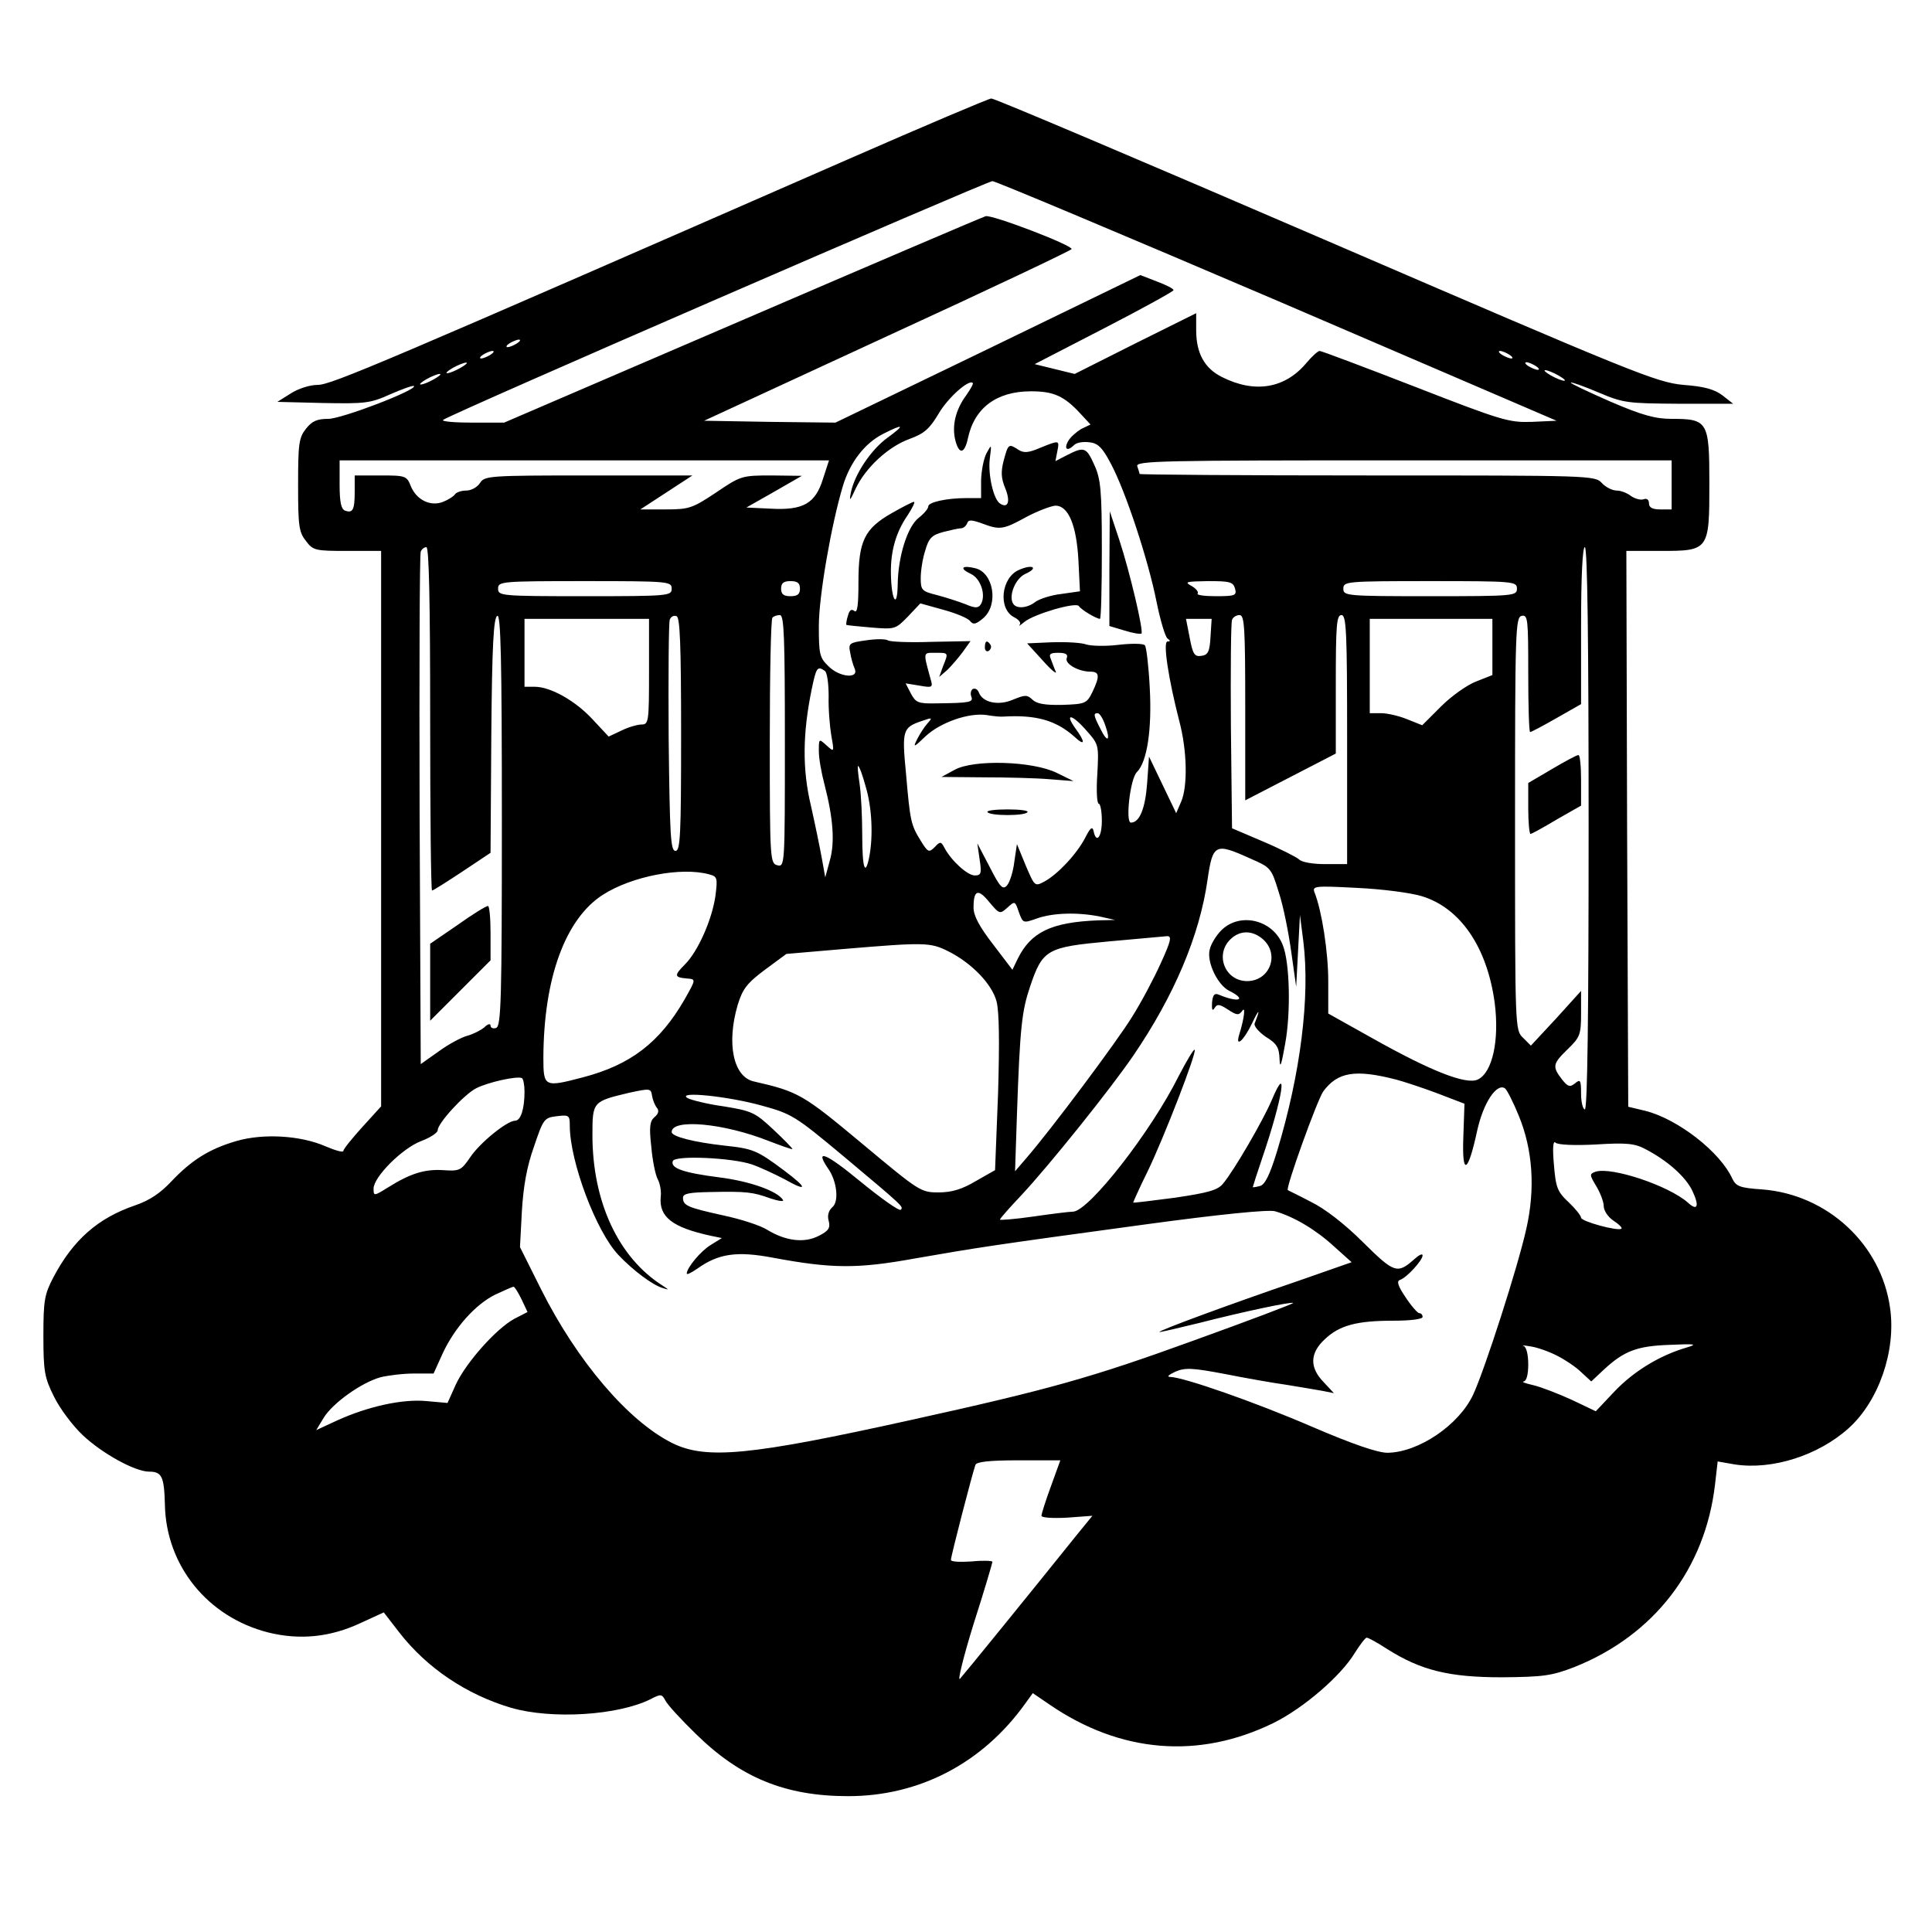 <svg version="1" xmlns="http://www.w3.org/2000/svg" width="682.667" height="682.667" viewBox="0 0 512 512"><path d="M225 42.1C101.6 96.1 87.8 102 84.2 102c-2.1 0-5.2 1-7.2 2.3l-3.5 2.2 12.1.3c11.1.2 12.5.1 17.8-2.3 3.2-1.4 6-2.4 6.3-2.2.9 1-19.1 8.7-22.7 8.7-3 0-4.3.6-5.9 2.6-1.9 2.4-2.1 4-2.1 14.9s.2 12.5 2.1 14.9c1.9 2.5 2.5 2.6 11 2.6h8.9v147.2l-5 5.5c-2.7 3-5 5.8-5 6.3s-2.1-.1-4.7-1.2c-6.6-2.9-16.5-3.5-23.7-1.4-7.2 2.1-11.9 5.1-17.2 10.7-2.8 3-5.7 5-9.5 6.3-10 3.4-16.5 9.2-21.7 19-2.4 4.6-2.7 6.1-2.7 15.6 0 9.4.3 11.1 2.8 16.1 1.5 3.1 5 7.8 7.7 10.3 5.1 4.8 13.8 9.6 17.5 9.6 3.4 0 4 1.3 4.2 8.7.3 16.2 11.3 29.8 27.3 33.9 8.4 2.1 16.5 1.3 24.6-2.5l6.1-2.8 4.1 5.3c7.3 9.4 17.8 16.5 29.7 20 10.8 3.1 28.3 2 36.9-2.3 2.7-1.4 3-1.4 3.9.3.5 1.1 4.2 5.1 8.1 8.9 11.8 11.6 23.7 16.5 40.4 16.5 18.8 0 35.5-8.7 46.8-24.4l2.1-2.9 4.4 3c18.8 12.9 39.6 14.6 59.4 4.9 7.9-3.9 17.8-12.4 21.5-18.5 1.4-2.2 2.8-4.1 3.2-4.1.4 0 2.8 1.3 5.4 3 9 5.7 16.5 7.5 30.4 7.5 11.1-.1 13.2-.4 19.2-2.7 21.1-8.4 34.7-26 37.3-48.4l.7-6.1 4.6.8c9.9 1.5 22.1-2.4 30.1-9.6 8-7.2 12.6-20.5 11-31.8-2.3-16.9-16.6-30.2-34-31.5-5.8-.4-6.8-.8-7.8-2.8-3.2-7.1-14.4-15.8-23-18l-4.6-1.1-.3-73.7-.2-73.6h9c12.9 0 13-.1 13-17.9 0-16.4-.4-17.1-10-17.1-4.3 0-7.7-.9-16.3-4.6-5.9-2.6-10.6-4.8-10.4-5 .2-.2 3.5 1 7.3 2.6 6.6 2.8 7.6 2.9 21.3 3h14.4l-2.8-2.2c-2.1-1.6-4.8-2.4-10.4-2.8-7.2-.7-12.6-2.9-94.9-38.4-48-20.7-87.8-37.6-88.5-37.5-.6 0-17.6 7.2-37.7 16zm113.5 37.6l74 31.8-6.5.3c-6.1.2-7.9-.3-31-9.3-13.4-5.2-24.8-9.5-25.3-9.5-.4 0-2 1.4-3.5 3.2-5.7 6.8-13.7 8.1-22.4 3.7-4.6-2.3-6.8-6.3-6.8-12.4V83l-16.1 8-16.1 8.1-5.3-1.3-5.3-1.3 18.4-9.5c10.1-5.2 18.4-9.8 18.4-10.1 0-.4-2-1.4-4.4-2.3l-4.4-1.7-40.4 19.6-40.4 19.5-17.4-.2-17.4-.3L235.3 89C262.1 76.7 284 66.3 284 66c0-1.1-21.2-9.2-22.8-8.7-1 .3-30 12.7-64.6 27.6l-63 27.1h-8.5c-4.6 0-8.1-.3-7.7-.7 1.1-1.2 144-63.2 145.6-63.3.8 0 34.8 14.3 75.5 31.7zM137 91c-.8.5-1.9 1-2.5 1-.5 0-.3-.5.5-1s2-1 2.5-1c.6 0 .3.5-.5 1zm-7 3c-.8.5-1.9 1-2.5 1-.5 0-.3-.5.5-1s2-1 2.5-1c.6 0 .3.5-.5 1zm270 0c.8.5 1.1 1 .5 1-.5 0-1.7-.5-2.5-1s-1-1-.5-1c.6 0 1.7.5 2.5 1zm-278 3.5c-1.4.8-2.9 1.4-3.5 1.4-.5 0 .1-.6 1.5-1.4 1.4-.8 3-1.4 3.5-1.4.6 0-.1.6-1.5 1.4zm285-.5c.8.5 1.1 1 .5 1-.5 0-1.7-.5-2.5-1s-1-1-.5-1c.6 0 1.7.5 2.5 1zm6 2.5c1.4.8 2.1 1.4 1.5 1.4-.5 0-2.1-.6-3.5-1.4-1.4-.8-2-1.4-1.5-1.4.6 0 2.1.6 3.5 1.4zm-298 1c-1.4.8-2.9 1.4-3.5 1.4-.5 0 .1-.6 1.5-1.4 1.4-.8 3-1.4 3.5-1.4.6 0-.1.6-1.5 1.4zm141.1 4.2c-2.9 3.9-3.9 8.2-2.9 12.1 1 3.7 2.4 3.5 3.3-.6 1.7-8.1 7.6-12.5 16.7-12.5 6 0 8.8 1.2 13.2 6l2.6 2.8-2.5 1.2c-1.3.8-2.9 2.2-3.5 3.3-1.1 2.1-.1 2.7 1.7.9.6-.6 2.3-.9 3.9-.7 2.3.2 3.5 1.3 5.8 5.7 3.9 7.3 9.9 25.5 12.1 36.6 1 4.9 2.3 9.3 2.9 9.7.8.6.8.8 0 .8-1.3 0 .3 10.1 3.1 21 2.1 7.8 2.3 17.4.5 21.5l-1.3 3-3.6-7.5-3.6-7.5-.5 7.1c-.5 6.7-2 10.4-4.3 10.4-1.5 0-.2-11.7 1.6-13.4 2.7-2.7 4-11.3 3.4-22.3-.3-5.8-.9-10.9-1.3-11.3-.5-.5-3.7-.5-7.1-.1-3.3.4-7.1.3-8.4-.1-1.3-.5-5.3-.7-9-.6l-6.7.3 4.1 4.5c2.2 2.5 3.8 3.8 3.5 3-.4-.8-.9-2.3-1.3-3.3-.6-1.4-.2-1.7 2-1.7 1.9 0 2.6.4 2.2 1.4-.6 1.5 3.1 3.6 6.3 3.6 2.4 0 2.5 1.2.5 5.4-1.5 3-1.8 3.2-8 3.4-4.6.1-6.8-.3-7.9-1.4-1.4-1.3-1.9-1.3-5.1 0-3.9 1.7-8.1.8-9.1-1.9-.3-.8-1-1.2-1.6-.9-.5.3-.7 1.2-.4 2 .6 1.5-.3 1.7-9.3 1.8-4.8.1-5.4-.2-6.7-2.6l-1.4-2.7 3.7.6c3.4.6 3.6.5 2.9-1.8-2-7.3-2-6.9 1.3-6.9 3.5 0 3.5-.1 2 3.6l-1 2.8 2.2-1.9c1.1-1.1 3-3.3 4.1-4.8l2-2.8-10.4.2c-5.7.2-10.9 0-11.5-.4-.6-.4-3.2-.4-5.8 0-4.4.6-4.7.8-4.2 3.2.2 1.4.8 3.4 1.2 4.3 1.2 2.8-4.1 2.3-7-.7-2.3-2.2-2.5-3.2-2.5-10.6 0-7.9 3.3-26.9 6.4-37.2 1.9-6.2 5.7-11.2 10.6-13.7 5.5-2.8 6-2.5 1.2 1-4.3 3.1-8.7 9.6-9.7 14.5-.5 2.5-.3 2.4 1.3-1.1 2.7-5.6 8.7-11.1 14.3-13.1 3.8-1.4 5.2-2.6 7.6-6.6 2.4-4.2 8.1-9.3 9.1-8.2.2.2-.6 1.6-1.7 3.2zm-38 22.2c-2 6.5-5.2 8.4-13.9 7.9l-6.4-.3 7.4-4.2 7.3-4.2-8-.1c-7.9 0-8.2.1-14.7 4.5-6.3 4.2-7.2 4.5-13.4 4.5h-6.7l6.9-4.5 6.9-4.5H156c-26.4 0-27.6.1-28.8 2-.7 1.1-2.3 2-3.6 2-1.4 0-2.8.5-3.1 1.1-.4.5-1.8 1.4-3.1 1.9-3.3 1.3-7-.5-8.5-4.1-1.1-2.8-1.4-2.9-8-2.9H94v4.3c0 4.8-.5 5.8-2.6 5-1-.4-1.4-2.3-1.4-6.9V122h129.7l-1.6 4.9zm224.9 1.6v6.5h-3c-2.1 0-3-.5-3-1.6 0-1-.6-1.4-1.4-1.1-.8.3-2.2-.1-3.3-.8-1-.8-2.7-1.5-3.9-1.5-1.1 0-2.9-.9-3.9-2-1.8-2-3.1-2-62.2-2-33.1 0-60.3-.2-60.3-.4s-.3-1.1-.6-2c-.6-1.5 6.1-1.6 70.5-1.6H443v6.5zm-329 62c0 25 .2 45.5.5 45.5s3.9-2.3 8-5l7.5-5 .2-31.2c.2-23.8.6-31.2 1.6-31.6.9-.3 1.2 11 1.2 54.1 0 47.5-.2 54.6-1.5 55.1-.8.3-1.5 0-1.5-.6s-.7-.5-1.7.5c-1 .8-3 1.8-4.5 2.2-1.5.4-4.9 2.2-7.5 4.1l-4.8 3.4-.3-67.2c-.1-37 0-67.9.3-68.6.2-.6.9-1.2 1.5-1.2.7 0 1 14.9 1 45.5zm307 29c0 49-.3 74.5-1 74.5-.5 0-1-1.9-1-4.1 0-3.7-.2-4-1.6-2.8-1.4 1.1-1.9.9-3.5-1.1-2.6-3.4-2.4-4.1 1.6-8 3.2-3.1 3.5-3.8 3.5-9.4v-6l-6.6 7.3-6.7 7.2-2.1-2.1c-2.1-2-2.1-2.5-2.1-56.8 0-51.3.1-54.7 1.8-55 1.6-.3 1.7.9 1.7 15.2 0 8.6.2 15.6.5 15.6s3.5-1.7 7-3.7l6.5-3.7v-20.8c0-13.2.4-20.8 1-20.8.7 0 1 25.5 1 74.5zM178 156c0 1.9-.7 2-23 2s-23-.1-23-2 .7-2 23-2 23 .1 23 2zm34 0c0 1.5-.7 2-2.5 2s-2.5-.5-2.5-2 .7-2 2.5-2 2.5.5 2.5 2zm115.3 0c.5 1.8 0 2-5.1 2-3 0-5.2-.3-4.8-.7.3-.4-.4-1.3-1.6-2-2-1.1-1.6-1.2 4.3-1.3 5.8 0 6.7.2 7.2 2zm74.7 0c0 1.9-.7 2-23 2s-23-.1-23-2 .7-2 23-2 23 .1 23 2zm-221.5 38.6c0 26.8-.2 30.9-1.5 30.9s-1.5-4.1-1.8-30c-.1-16.5 0-30.6.3-31.3.3-.8 1.1-1.2 1.8-.9.9.3 1.2 7.4 1.2 31.3zm27.5 1.8c0 32.9 0 33.4-2 32.9-1.9-.5-2-1.4-2-32.7 0-17.8.3-32.6.7-32.9.3-.4 1.2-.7 2-.7 1.1 0 1.3 6.2 1.3 33.4zm122-8.8v24.5l12-6.2 12-6.2v-18.3c0-15.7.2-18.4 1.5-18.4s1.5 4.3 1.5 33v33h-5.8c-3.3 0-6.3-.5-7-1.3-.7-.6-5-2.8-9.5-4.7l-8.2-3.5-.3-27c-.1-14.8 0-27.5.3-28.2.2-.7 1.1-1.3 2-1.3 1.3 0 1.5 3.2 1.5 24.6zM172 178c0 13.3-.1 14-2 14-1 0-3.5.7-5.3 1.6l-3.4 1.6-4.2-4.5c-4.6-5-11.2-8.7-15.4-8.7H139v-18h33v14zm148.8-9.3c-.2 4-.7 4.9-2.4 5.1-1.8.3-2.3-.4-3.1-4.7l-1-5.1h6.8l-.3 4.7zm74.7 2.8v7.4l-4.3 1.7c-2.4.9-6.6 3.9-9.3 6.6l-5 5-4-1.6c-2.2-.9-5.3-1.6-6.9-1.6h-3v-25h32.5v7.5zm-176.9 6.3c.6.4 1 3.4 1 6.7-.1 3.3.3 8 .7 10.4.8 4.5.8 4.5-1.3 2.6-2-1.8-2-1.8-2 1.6 0 1.9.7 5.8 1.5 8.8 2.3 8.9 2.8 15.3 1.4 20.2l-1.2 4.4-.9-5c-.5-2.8-1.8-9.1-2.9-14-2.3-9.6-2.2-19.1.2-30.8 1.2-5.8 1.5-6.3 3.5-4.9zm47.4 12.1c8.6-.5 13.9 1 18.8 5.4 2.8 2.6 2.9 1.4.1-2.4-2.9-4.1-.7-3.6 3.1.8 3.2 3.6 3.2 3.8 2.8 11.5-.3 4.3-.1 7.8.4 7.8.4 0 .8 2 .8 4.5 0 4.4-1.5 6.2-2.2 2.7-.3-1.3-.9-.8-2.2 1.8-2.3 4.4-7.3 9.7-10.8 11.6-2.6 1.4-2.6 1.3-5-4.3l-2.3-5.6-.7 4.7c-.3 2.6-1.2 5.4-1.9 6.2-1.1 1.3-1.8.7-4.6-4.8l-3.3-6.3.6 4.2c.6 3.8.4 4.3-1.3 4.3-1.9 0-6.2-3.9-8-7.3-.9-1.7-1.1-1.8-2.6-.2-1.5 1.5-1.8 1.4-3.7-1.7-2.6-4.2-2.8-5.1-3.9-17.8-1.1-11.4-.9-12.2 4.1-13.9 2.9-1 3-1 1.6.6-.9 1-2.1 2.9-2.8 4.3-1.1 2.2-.8 2.1 2.3-.9 4-3.7 11.5-6.3 16.2-5.6 1.7.3 3.7.5 4.5.4zm26.9 2.3c1.5 4.2.6 4.8-1.3.9-1.8-3.5-1.9-4.1-.7-4.1.5 0 1.4 1.4 2 3.2zm-63.5 16.2c1.7 5.6 2 13.1 1 18.5-1.1 5.6-1.9 3.3-1.9-5.6 0-4.9-.3-10.9-.7-13.6-.4-2.6-.6-4.7-.4-4.7.3 0 1.2 2.4 2 5.4zm101.9 19.1c5.5 2.4 5.6 2.5 7.6 9 1.2 3.6 2.6 10.7 3.3 15.8l1.3 9.2.5-9.5.5-9.5.9 7c1.8 14.6-.7 35-7 55.7-1.9 6.2-3.2 8.8-4.5 9.1-1.1.3-1.9.4-1.9.3 0-.1 1.1-3.6 2.5-7.7 5.4-15.8 7-26 2.5-15.3-2.4 5.6-10.1 18.8-12.9 22.1-1.4 1.7-3.9 2.4-12.7 3.7-6 .8-11 1.4-11.1 1.3 0-.1 1.6-3.8 3.8-8.2 4.4-9.1 13.1-31.6 12.5-32.3-.3-.2-2.1 2.9-4.2 6.9-7.4 14.9-23.8 35.8-28 36-1 0-5.8.6-10.6 1.3-4.9.7-8.8 1-8.8.8 0-.3 2.6-3.2 5.8-6.6 7.2-7.7 23.5-28 29.5-36.8 10.8-15.8 17.6-31.8 19.7-46.6 1.4-9.6 2-9.9 11.3-5.7zm-143.4 4.2c2.2.6 2.3.9 1.7 5.7-.9 6.3-4.6 14.7-8.1 18.2-2.9 2.9-2.8 3.4.4 3.7 2.6.2 2.6.1-.5 5.6-6.6 11.4-14.3 17.3-26.9 20.6-10.3 2.7-10.5 2.6-10.5-5.3.1-21 5.8-36.7 15.8-43.1 7.7-4.9 20.7-7.4 28.1-5.4zm188.9 5.8c10.2 3.1 17.3 13.5 19.3 28.2 1.3 10-.6 18.6-4.5 20.4-3.1 1.4-12.3-2.2-27.8-10.9l-11.8-6.6V260c0-7.7-1.7-18.6-3.6-23.4-.7-1.8-.2-1.9 11.2-1.3 6.6.3 14.3 1.3 17.2 2.2zm-109.8 3c2-1.8 2-1.7 3 1.2 1.1 3 1.1 3 4.8 1.7 4.2-1.5 10.8-1.7 16.7-.5l4 .9-4.5.1c-12.4.5-17.8 3.1-21.3 10.2l-1.4 2.9-5.1-6.7c-3.7-4.8-5.2-7.6-5.2-9.8 0-4.7 1.2-5.1 4.2-1.4 2.7 3.2 2.8 3.2 4.8 1.4zm40.6 14.8c-1.8 4-5.2 10.4-7.6 14.2-4 6.5-21.4 29.8-28 37.4l-3 3.5.5-15c.8-23.3 1.3-27.5 3.5-34 3.3-9.8 4.5-10.4 20.7-11.9 7.6-.7 14.6-1.3 15.5-1.4 1.4-.1 1.2 1.1-1.6 7.2zm-56.3-3.2c6.2 3.1 11.6 8.7 12.8 13.3.7 2.7.8 10.8.4 24.3l-.8 20.4-5.1 2.9c-3.7 2.2-6.4 3-9.9 3-4.7 0-5.1-.3-20.2-12.9-15.7-13.1-16.9-13.8-28.7-16.5-5.5-1.2-7.3-10.1-4.3-20.3 1.3-4.2 2.4-5.7 7.2-9.3l5.7-4.2 15.1-1.3c21.5-1.8 23-1.8 27.8.6zm118.7 34c1.9.5 6.8 2.1 10.8 3.6l7.3 2.8-.3 8.8c-.4 10.5 1.2 9.8 3.7-1.8 1.6-7.2 5.1-12.5 7.3-11.1.5.3 2.2 3.6 3.7 7.3 3.7 9 4.4 19.3 2 29.9-2.2 10-11 37.3-14.1 44-3.8 8.1-14.5 15.3-22.7 15.4-2.6 0-9.3-2.3-20-6.9-15.3-6.6-33.7-13-37.5-13.2-1.1 0-.6-.5 1.3-1.4 2.6-1.1 4.5-1 13 .6 5.5 1.1 12.9 2.4 16.5 2.9 3.6.6 7.9 1.3 9.5 1.6l3 .6-2.7-2.9c-3.8-3.9-3.7-7.7.3-11.4 3.9-3.7 8.5-4.9 18.2-4.9 4.4 0 7.7-.4 7.7-1s-.4-1-.9-1c-.4 0-2.1-1.9-3.6-4.2-2.1-3.1-2.4-4.3-1.5-4.6 1.8-.6 6-5.2 6-6.5 0-.6-1-.1-2.2 1-4.5 4-5.3 3.7-13.6-4.5-4.8-4.8-10.1-8.9-13.8-10.7-3.2-1.7-6-3-6.1-3.1-.8-.1 7.8-24 9.4-26.2 3.8-5.1 8.4-5.9 19.3-3.1zm-231 3.2c0 4.6-1 7.7-2.5 7.7-2.1 0-9.3 5.8-11.9 9.7-2.4 3.5-2.8 3.7-7.2 3.4-4.9-.3-8.7.9-14.6 4.6-3.7 2.3-3.8 2.3-3.8.3 0-3.1 7.6-10.7 12.6-12.6 2.4-.9 4.4-2.2 4.4-2.9 0-1.8 6.9-9.4 10.2-11.1 3.1-1.6 10.8-3.3 12.1-2.7.4.2.7 1.9.7 3.6zm35.1 4.3c.6.7.4 1.6-.6 2.4-1.3 1.1-1.5 2.6-.9 7.9.3 3.6 1.1 7.5 1.7 8.6.6 1.1 1 3.2.8 4.7-.5 5.3 3.1 8.1 13.3 10.3l2.9.6-2.9 1.8c-2.7 1.6-6.4 6.1-6.4 7.6 0 .4 1.2-.2 2.8-1.3 5.6-4 10.5-4.7 20-2.9 15.6 2.9 22.3 3 37.7.2 16.7-2.9 19.7-3.4 60.9-9 19.8-2.7 32.8-4 34.5-3.5 4.9 1.4 10.7 4.8 15.5 9.2l4.8 4.3-14.3 5c-17.3 5.9-37.7 13.4-36.6 13.5.5 0 5.2-1.1 10.5-2.4 11.7-3 24.5-5.7 24.9-5.3.1.2-11.8 4.7-26.5 10-27 9.8-38 12.9-75.2 21.1-42.1 9.3-53.9 10.5-62.9 6-11.6-5.8-25.1-21.6-34.7-40.7l-5.6-11.2.5-9.5c.4-6.6 1.3-11.8 3.2-17.1 2.5-7.4 2.7-7.7 6.1-8.1 3.2-.4 3.4-.2 3.4 2.5 0 9.5 7 28.2 13 34.4 3.8 4 8.9 7.8 11.5 8.6 1.9.6 1.9.6.1-.6-11.7-7.4-18.6-22.2-18.6-39.9 0-8.9.1-8.9 9.7-11.2 5.6-1.2 5.8-1.2 6.1.8.2 1.2.8 2.6 1.3 3.2zm27.8-.6c8 2.2 8.9 2.8 21.5 13.3 16.1 13.5 16.1 13.5 15.3 14.3-.4.4-5.2-3-10.7-7.5-9.1-7.5-12.2-8.8-8.6-3.5 2.4 3.3 3 8.8 1.2 10.3-1 .9-1.4 2.2-1 3.6.5 1.9 0 2.7-2.6 4-3.8 2-8.8 1.4-13.7-1.6-1.7-1.1-6.9-2.8-11.6-3.8-9.5-2.1-10.7-2.6-10.7-4.7 0-1.1 1.7-1.4 7.3-1.5 9.5-.2 11.2 0 15.9 1.7 2.1.7 3.6.9 3.3.4-1.5-2.4-8.9-5-17-6-9.3-1.2-12.9-2.4-12.2-4.3.5-1.6 15.8-.9 21 .9 2.3.8 6.1 2.6 8.6 3.9 6.2 3.5 6.2 2.4-.1-2.3-7.2-5.4-8.3-5.8-15.8-6.6-8.1-.9-14-2.4-14-3.6 0-3.6 13.7-2.4 25.8 2.4 3.4 1.3 6.2 2.3 6.2 2.1 0-.2-2.3-2.6-5.1-5.2-4.8-4.5-5.7-4.9-13.1-6.1-4.4-.6-8.7-1.7-9.6-2.2-3-1.9 10.7-.5 19.7 2zm221 10.3c8-.5 10.3-.3 13.1 1.2 5.8 3 10.7 7.3 12.5 11.1 1.9 4 1.4 5.5-1.2 3.1-5.1-4.5-20.1-9.5-24.4-8.2-1.7.6-1.7.8.1 3.8 1.1 1.8 2 4.2 2 5.3 0 1.2 1.1 2.9 2.6 3.9 1.4.9 2.4 1.9 2.1 2.1-.7.8-10.7-1.9-10.7-2.9 0-.5-1.5-2.4-3.3-4.1-3-2.8-3.4-3.9-3.9-10-.4-4.5-.2-6.4.4-5.8.6.6 4.9.8 10.7.5zm-284.7 41l1.6 3.4-3.5 1.8c-4.8 2.6-12.8 11.6-15.5 17.4l-2.2 4.9-5.6-.5c-6.3-.6-15.5 1.4-23.8 5.2l-5.4 2.5 2-3.3c2.4-3.9 10-9.3 15-10.7 2-.5 6-1 8.9-1h5.2l2.4-5.3c3.2-6.9 8.7-13 13.9-15.6 2.4-1.1 4.6-2.1 4.9-2.1.3 0 1.2 1.5 2.1 3.3zm274.3 14.9c2.2 1.1 5.2 3.1 6.6 4.5l2.6 2.4 3.3-3.1c5.4-5 8.8-6.3 17.5-6.6 6.8-.3 7.5-.2 4.5.7-7.2 2.1-14 6.3-19 11.5l-5.1 5.4-6.3-3c-3.5-1.6-8.1-3.4-10.2-3.9-2.2-.5-3.3-.9-2.6-1 .7-.1 1.2-1.7 1.2-4.5 0-2.7-.5-4.6-1.2-4.9-.7-.2.1-.2 1.7.1 1.7.2 4.8 1.3 7 2.4zm-134 34.7c-1.4 3.8-2.5 7.3-2.5 7.8s3 .7 6.7.5l6.8-.5-4 4.9c-12.6 15.7-30 37.1-31.1 38.3-.7.8.9-5.8 3.6-14.5 2.8-8.7 5-16.2 5-16.5 0-.3-2.5-.4-5.5-.1-3 .2-5.5.1-5.5-.4 0-1 5.7-23 6.5-25.2.3-.8 3.6-1.2 11.4-1.2H281l-2.5 6.9z"/><path d="M275.6 118.7c-3 1.3-4.3 1.4-5.7.5-2.6-1.7-2.7-1.6-3.9 2.8-.8 3.1-.7 4.7.4 7.4 1.4 3.4.8 5.4-1.3 4.1-1.8-1-3.3-7.7-2.8-11.9.5-3.9.5-4-.8-1.6-.8 1.4-1.4 4.6-1.5 7.2v4.8h-3.9c-5.3 0-10.1 1.1-10.1 2.2 0 .6-1.1 1.9-2.5 3-3 2.3-5.5 10.2-5.6 17.7-.1 6.8-1.7 4.2-1.8-2.9-.1-5.9 1.3-10.9 4.4-15.4 1.3-2 2.1-3.6 1.7-3.6-.4 0-3.1 1.4-5.9 3-7.2 4.1-8.8 7.4-8.8 18.2 0 6.3-.3 8.4-1.1 7.7-.8-.6-1.3-.2-1.7 1.3-.4 1.2-.5 2.3-.4 2.4.1.1 3.1.4 6.6.7 6.2.5 6.4.5 9.7-2.9l3.3-3.5 6.1 1.7c3.3.9 6.5 2.2 7.1 3 .8 1 1.5.9 3.5-.8 4.1-3.6 2.7-12-2.1-13.2-3.6-.9-4.4 0-1.2 1.5 2.6 1.2 4.1 5.7 2.6 8.1-.7 1-1.5 1-4.1-.1-1.8-.7-5.2-1.8-7.5-2.4-4-1-4.3-1.3-4.3-4.5 0-1.9.5-5.2 1.2-7.3.9-3.2 1.7-4.1 4.7-4.9 2-.5 4.1-1 4.8-1 .6 0 1.3-.6 1.6-1.3.3-1 1.1-1 3.9 0 4.8 1.8 5.6 1.7 11.8-1.7 3-1.6 6.5-2.9 7.7-3 3.4 0 5.6 5.1 6.1 14.6l.4 8.1-4.9.7c-2.7.3-5.8 1.3-6.9 2.1-2.2 1.7-5 1.9-5.9.5-1.3-2.1.6-6.7 3.2-7.9 3.6-1.6 2.1-2.7-1.6-1.1-4.8 2-5.7 10.4-1.3 12.6 1.2.6 1.9 1.5 1.4 2-.4.5.2.1 1.3-.8 2.6-2.1 13.6-5.3 14.4-4.2.6 1 4.7 3.4 5.6 3.4.3 0 .5-8.2.5-18.3 0-15.8-.3-18.8-2-22.5-2.1-4.7-2.7-4.9-7.2-2.6l-3.1 1.6.5-2.6c.6-3 .6-3-4.6-.9zM294 150.7v15.2l4 1.2c2.2.7 4.2 1 4.5.8.6-.7-3.1-16.4-5.9-24.9l-2.5-7.5-.1 15.2zM261 171.6c0 .8.5 1.2 1 .9.6-.4.8-1.1.5-1.6-.9-1.4-1.5-1.1-1.5.7zM121.3 245.1l-7.3 5v20.4l8-8 8-8v-7.2c0-4-.3-7.3-.7-7.2-.5 0-4.1 2.2-8 5zM411.3 203.8l-6.3 3.7v6.7c0 3.8.3 6.8.6 6.8s3.4-1.7 6.9-3.8l6.5-3.7v-6.8c0-3.7-.3-6.7-.7-6.6-.5 0-3.6 1.7-7 3.7zM253 204l-3.5 1.9 11.1.1c6.1 0 14 .2 17.5.5l6.4.5-4.5-2.2c-6.3-3.1-21.9-3.6-27-.8zM261.7 215.2c.2.5 2.6.8 5.3.8 2.7 0 5.1-.3 5.3-.8.3-.4-2.1-.7-5.3-.7-3.2 0-5.6.3-5.3.7zM323.7 246.5c-1.4 1.4-2.8 3.7-3.1 5.1-.9 3.3 2.1 9.5 5.2 11 4.8 2.4 2.4 3.2-2.8 1-1.2-.5-1.6.1-1.8 2.1-.1 1.9.1 2.4.7 1.4.7-1.1 1.3-1 3.6.5s2.8 1.5 3.7.3c.9-1.4.6 1.8-.8 6.3-1.1 3.6 1.2 1.6 3.4-3 1.9-4 2.3-4 .7 0-.3.7 1.1 2.3 3 3.6 2.9 1.8 3.5 2.8 3.6 6 .1 2.6.5 1.4 1.5-4.3 1.5-8.2 1.2-21.3-.6-25.9-2.5-6.8-11.3-9-16.3-4.1zm11.1 2.5c4.4 4.1 1.6 11-4.3 11-5.8 0-8.6-6.9-4.5-11 2.6-2.6 6-2.5 8.8 0z"/></svg>